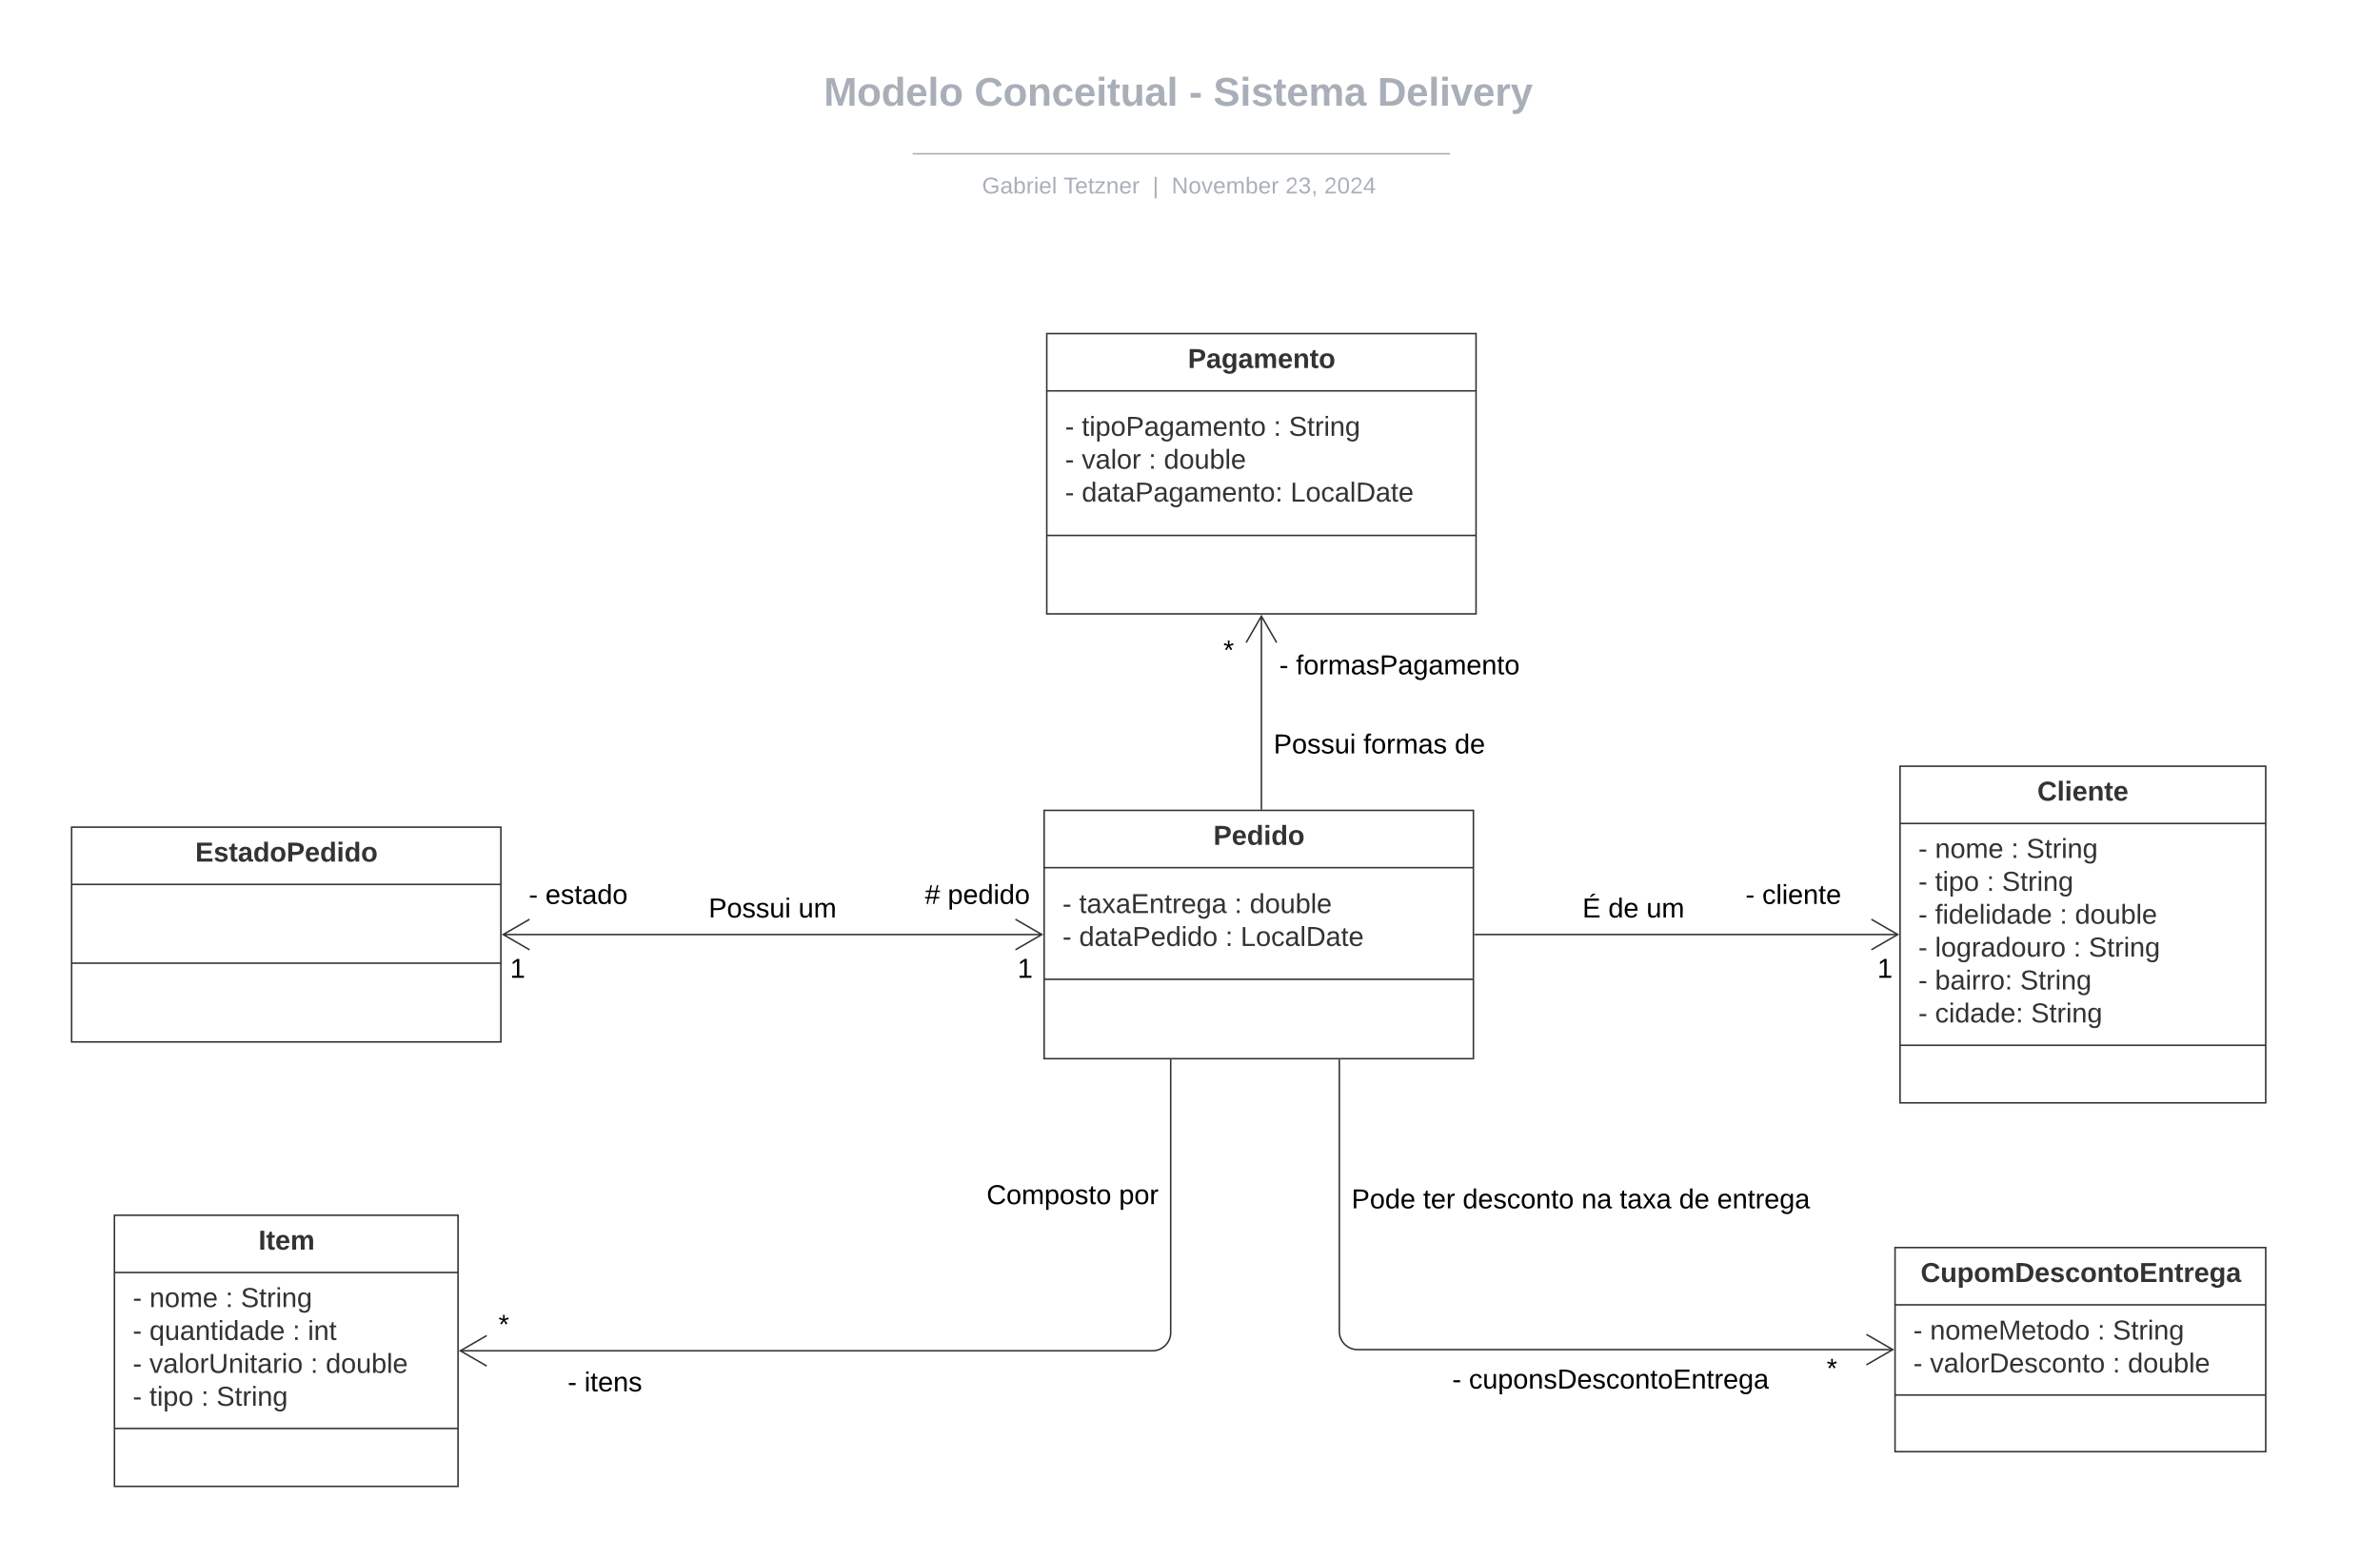<svg xmlns="http://www.w3.org/2000/svg" xmlns:xlink="http://www.w3.org/1999/xlink" xmlns:lucid="lucid" width="1562" height="1023"><g transform="translate(-3013 -141)" lucid:page-tab-id="HWEp-vi-RSFO"><path d="M0 0h4898.98v1763.84H0z" fill="#fff"/><path d="M3698.27 673H3980v163h-281.73z" stroke="#333" fill="#fff"/><path d="M3698.27 710.6H3980m-281.73 73.3H3980" stroke="#333" fill="none"/><use xlink:href="#a" transform="matrix(1,0,0,1,3706.272,681) translate(103.075 14.6)"/><use xlink:href="#b" transform="matrix(1,0,0,1,3710.272,718.6) translate(0 21.8)"/><use xlink:href="#c" transform="matrix(1,0,0,1,3710.272,718.6) translate(10.95 21.8)"/><use xlink:href="#d" transform="matrix(1,0,0,1,3710.272,718.6) translate(112.9 21.8)"/><use xlink:href="#e" transform="matrix(1,0,0,1,3710.272,718.6) translate(122.9 21.8)"/><use xlink:href="#b" transform="matrix(1,0,0,1,3710.272,718.6) translate(0 43.4)"/><use xlink:href="#f" transform="matrix(1,0,0,1,3710.272,718.6) translate(10.95 43.4)"/><use xlink:href="#d" transform="matrix(1,0,0,1,3710.272,718.6) translate(106.9 43.4)"/><use xlink:href="#g" transform="matrix(1,0,0,1,3710.272,718.6) translate(116.9 43.4)"/><path d="M3088.1 938.77h225.52v178h-225.5z" stroke="#333" fill="#fff"/><path d="M3088.1 976.37h225.52m-225.5 102.4h225.5" stroke="#333" fill="none"/><use xlink:href="#h" transform="matrix(1,0,0,1,3096.107,946.766) translate(86.525 14.6)"/><use xlink:href="#b" transform="matrix(1,0,0,1,3100.107,984.366) translate(0 14.7)"/><use xlink:href="#i" transform="matrix(1,0,0,1,3100.107,984.366) translate(10.95 14.7)"/><use xlink:href="#d" transform="matrix(1,0,0,1,3100.107,984.366) translate(60.9 14.7)"/><use xlink:href="#j" transform="matrix(1,0,0,1,3100.107,984.366) translate(70.9 14.7)"/><use xlink:href="#b" transform="matrix(1,0,0,1,3100.107,984.366) translate(0 36.3)"/><use xlink:href="#k" transform="matrix(1,0,0,1,3100.107,984.366) translate(10.95 36.3)"/><use xlink:href="#d" transform="matrix(1,0,0,1,3100.107,984.366) translate(104.9 36.3)"/><use xlink:href="#l" transform="matrix(1,0,0,1,3100.107,984.366) translate(114.9 36.3)"/><use xlink:href="#b" transform="matrix(1,0,0,1,3100.107,984.366) translate(0 57.9)"/><use xlink:href="#m" transform="matrix(1,0,0,1,3100.107,984.366) translate(10.95 57.9)"/><use xlink:href="#d" transform="matrix(1,0,0,1,3100.107,984.366) translate(116.65 57.9)"/><use xlink:href="#e" transform="matrix(1,0,0,1,3100.107,984.366) translate(126.65 57.9)"/><use xlink:href="#b" transform="matrix(1,0,0,1,3100.107,984.366) translate(0 79.5)"/><use xlink:href="#n" transform="matrix(1,0,0,1,3100.107,984.366) translate(10.95 79.5)"/><use xlink:href="#d" transform="matrix(1,0,0,1,3100.107,984.366) translate(44.9 79.5)"/><use xlink:href="#o" transform="matrix(1,0,0,1,3100.107,984.366) translate(54.9 79.5)"/><path d="M3781.33 837v178.77a12 12 0 0 1-12 12h-454.3" stroke="#333" fill="none"/><path d="M3781.8 837h-.94v-.5h.95z" stroke="#333" stroke-width=".05" fill="#333"/><path d="M3332.44 1037.77l-17.32-10 17.32-10" stroke="#333" fill="none"/><use xlink:href="#p" transform="matrix(1,0,0,1,3340.163,1002.166) translate(0 14.4)"/><use xlink:href="#q" transform="matrix(1,0,0,1,3660.483,917.076) translate(0.005 14.4)"/><use xlink:href="#r" transform="matrix(1,0,0,1,3660.483,917.076) translate(86.905 14.4)"/><path d="M3981 754.5h277.6" stroke="#333" fill="none"/><path d="M3981 754.98h-.5V754h.5z" stroke="#333" stroke-width=".05" fill="#333"/><path d="M4241.18 744.5l17.32 10-17.32 10" stroke="#333" fill="none"/><use xlink:href="#s" transform="matrix(1,0,0,1,4245.098,768.5) translate(0 14.4)"/><use xlink:href="#t" transform="matrix(1,0,0,1,4051.525,728.9) translate(0.005 14.4)"/><use xlink:href="#u" transform="matrix(1,0,0,1,4051.525,728.9) translate(17.005 14.4)"/><use xlink:href="#v" transform="matrix(1,0,0,1,4051.525,728.9) translate(42.005 14.4)"/><path d="M4260 644h240v221h-240z" stroke="#333" fill="#fff"/><path d="M4260 681.6h240m-240 145.6h240" stroke="#333" fill="none"/><use xlink:href="#w" transform="matrix(1,0,0,1,4268,652) translate(82.075 14.6)"/><use xlink:href="#b" transform="matrix(1,0,0,1,4272,689.6) translate(0 14.6)"/><use xlink:href="#i" transform="matrix(1,0,0,1,4272,689.6) translate(10.95 14.6)"/><use xlink:href="#d" transform="matrix(1,0,0,1,4272,689.6) translate(60.9 14.6)"/><use xlink:href="#j" transform="matrix(1,0,0,1,4272,689.6) translate(70.9 14.6)"/><use xlink:href="#b" transform="matrix(1,0,0,1,4272,689.6) translate(0 36.2)"/><use xlink:href="#n" transform="matrix(1,0,0,1,4272,689.6) translate(10.95 36.2)"/><use xlink:href="#d" transform="matrix(1,0,0,1,4272,689.6) translate(44.9 36.2)"/><use xlink:href="#j" transform="matrix(1,0,0,1,4272,689.6) translate(54.9 36.2)"/><use xlink:href="#b" transform="matrix(1,0,0,1,4272,689.6) translate(0 57.8)"/><use xlink:href="#x" transform="matrix(1,0,0,1,4272,689.6) translate(10.95 57.8)"/><use xlink:href="#d" transform="matrix(1,0,0,1,4272,689.6) translate(92.8 57.8)"/><use xlink:href="#e" transform="matrix(1,0,0,1,4272,689.6) translate(102.8 57.8)"/><use xlink:href="#b" transform="matrix(1,0,0,1,4272,689.6) translate(0 79.4)"/><use xlink:href="#y" transform="matrix(1,0,0,1,4272,689.6) translate(10.95 79.4)"/><use xlink:href="#d" transform="matrix(1,0,0,1,4272,689.6) translate(101.8 79.4)"/><use xlink:href="#j" transform="matrix(1,0,0,1,4272,689.6) translate(111.8 79.4)"/><use xlink:href="#b" transform="matrix(1,0,0,1,4272,689.6) translate(0 101)"/><use xlink:href="#z" transform="matrix(1,0,0,1,4272,689.6) translate(10.95 101)"/><use xlink:href="#j" transform="matrix(1,0,0,1,4272,689.6) translate(66.8 101)"/><use xlink:href="#b" transform="matrix(1,0,0,1,4272,689.6) translate(0 122.6)"/><use xlink:href="#A" transform="matrix(1,0,0,1,4272,689.6) translate(10.95 122.6)"/><use xlink:href="#o" transform="matrix(1,0,0,1,4272,689.6) translate(73.9 122.6)"/><path d="M4256.72 960H4500v134h-243.28z" stroke="#333" fill="#fff"/><path d="M4256.72 997.6H4500m-243.28 59.2H4500" stroke="#333" fill="none"/><g><use xlink:href="#B" transform="matrix(1,0,0,1,4264.719,968) translate(8.8 14.6)"/></g><g><use xlink:href="#b" transform="matrix(1,0,0,1,4268.719,1005.6) translate(0 14.8)"/><use xlink:href="#C" transform="matrix(1,0,0,1,4268.719,1005.6) translate(10.95 14.8)"/><use xlink:href="#d" transform="matrix(1,0,0,1,4268.719,1005.6) translate(120.85 14.8)"/><use xlink:href="#j" transform="matrix(1,0,0,1,4268.719,1005.6) translate(130.85 14.8)"/><use xlink:href="#b" transform="matrix(1,0,0,1,4268.719,1005.6) translate(0 36.4)"/><use xlink:href="#D" transform="matrix(1,0,0,1,4268.719,1005.6) translate(10.95 36.4)"/><use xlink:href="#d" transform="matrix(1,0,0,1,4268.719,1005.6) translate(130.8 36.4)"/><use xlink:href="#E" transform="matrix(1,0,0,1,4268.719,1005.6) translate(140.8 36.4)"/></g><path d="M3360 1040h100v20h-100z" fill="none"/><g><use xlink:href="#F" transform="matrix(1,0,0,1,3360,1040) translate(25.55 14.4)"/><use xlink:href="#G" transform="matrix(1,0,0,1,3360,1040) translate(36.5 14.4)"/></g><path d="M4140 720h100v20h-100z" fill="none"/><g><use xlink:href="#F" transform="matrix(1,0,0,1,4140,720) translate(18.575 14.4)"/><use xlink:href="#H" transform="matrix(1,0,0,1,4140,720) translate(29.525 14.4)"/></g><path d="M3892 837v178a12 12 0 0 0 12 12h351.3" stroke="#333" fill="none"/><path d="M3892.47 837h-.94v-.5h.94z" stroke="#333" stroke-width=".05" fill="#333"/><path d="M4237.9 1017l17.32 10-17.32 10" stroke="#333" fill="none"/><g><use xlink:href="#p" transform="matrix(1,0,0,1,4211.823,1031) translate(0 14.4)"/></g><g><use xlink:href="#I" transform="matrix(1,0,0,1,3900,919.867) translate(0.005 14.4)"/><use xlink:href="#J" transform="matrix(1,0,0,1,3900,919.867) translate(47.005 14.4)"/><use xlink:href="#K" transform="matrix(1,0,0,1,3900,919.867) translate(72.955 14.4)"/><use xlink:href="#L" transform="matrix(1,0,0,1,3900,919.867) translate(150.955 14.4)"/><use xlink:href="#M" transform="matrix(1,0,0,1,3900,919.867) translate(175.955 14.4)"/><use xlink:href="#u" transform="matrix(1,0,0,1,3900,919.867) translate(214.955 14.4)"/><use xlink:href="#N" transform="matrix(1,0,0,1,3900,919.867) translate(239.955 14.4)"/></g><path d="M3940 1037.46h260V1060h-260z" fill="none"/><g><use xlink:href="#F" transform="matrix(1,0,0,1,3940,1037.463) translate(26.075 15.1)"/><use xlink:href="#O" transform="matrix(1,0,0,1,3940,1037.463) translate(37.025 15.1)"/></g><path d="M3300 170.3a8 8 0 0 1 8-8h949.77a8 8 0 0 1 8 8v66.32a8 8 0 0 1-8 8H3308a8 8 0 0 1-8-8z" stroke="#000" stroke-opacity="0" fill="#fff" fill-opacity="0"/><g><use xlink:href="#P" transform="matrix(1,0,0,1,3304,166.31) translate(249.661 44.084)"/><use xlink:href="#Q" transform="matrix(1,0,0,1,3304,166.31) translate(348.431 44.084)"/><use xlink:href="#R" transform="matrix(1,0,0,1,3304,166.31) translate(489.375 44.084)"/><use xlink:href="#S" transform="matrix(1,0,0,1,3304,166.31) translate(505.327 44.084)"/><use xlink:href="#T" transform="matrix(1,0,0,1,3304,166.31) translate(613.057 44.084)"/></g><path d="M3612.5 241.94h351.62M3612.5 241.94h-.5M3964.1 241.94h.52" stroke="#a9afb8" fill="none"/><path d="M3300 252.62a8 8 0 0 1 8-8h950.85a8 8 0 0 1 8 8v21.7a8 8 0 0 1-8 8H3308a8 8 0 0 1-8-8z" stroke="#000" stroke-opacity="0" fill="#fff" fill-opacity="0"/><g><use xlink:href="#U" transform="matrix(1,0,0,1,3304,248.621) translate(353.535 19.399)"/><use xlink:href="#V" transform="matrix(1,0,0,1,3304,248.621) translate(406.945 19.399)"/><use xlink:href="#W" transform="matrix(1,0,0,1,3304,248.621) translate(465.495 19.399)"/><use xlink:href="#X" transform="matrix(1,0,0,1,3304,248.621) translate(477.945 19.399)"/><use xlink:href="#Y" transform="matrix(1,0,0,1,3304,248.621) translate(552.599 19.399)"/><use xlink:href="#Z" transform="matrix(1,0,0,1,3304,248.621) translate(578.093 19.399)"/></g><path d="M3060 684h281.73v141H3060z" stroke="#333" fill="#fff"/><path d="M3060 721.6h281.73M3060 773.3h281.73" stroke="#333" fill="none"/><g><use xlink:href="#aa" transform="matrix(1,0,0,1,3068,692) translate(73.15 14.6)"/></g><path d="M3700 360h281.73v184H3700z" stroke="#333" fill="#fff"/><path d="M3700 397.6h281.73M3700 492.5h281.73" stroke="#333" fill="none"/><g><use xlink:href="#ab" transform="matrix(1,0,0,1,3708,368) translate(84.6 14.6)"/></g><g><use xlink:href="#b" transform="matrix(1,0,0,1,3712,405.6) translate(0 21.5)"/><use xlink:href="#ac" transform="matrix(1,0,0,1,3712,405.6) translate(10.95 21.5)"/><use xlink:href="#d" transform="matrix(1,0,0,1,3712,405.6) translate(136.85 21.5)"/><use xlink:href="#j" transform="matrix(1,0,0,1,3712,405.6) translate(146.85 21.5)"/><use xlink:href="#b" transform="matrix(1,0,0,1,3712,405.6) translate(0 43.1)"/><use xlink:href="#ad" transform="matrix(1,0,0,1,3712,405.6) translate(10.95 43.1)"/><use xlink:href="#d" transform="matrix(1,0,0,1,3712,405.6) translate(54.85 43.1)"/><use xlink:href="#e" transform="matrix(1,0,0,1,3712,405.6) translate(64.85 43.1)"/><use xlink:href="#b" transform="matrix(1,0,0,1,3712,405.6) translate(0 64.7)"/><use xlink:href="#ae" transform="matrix(1,0,0,1,3712,405.6) translate(10.95 64.7)"/><use xlink:href="#g" transform="matrix(1,0,0,1,3712,405.6) translate(147.9 64.7)"/></g><path d="M3343.14 754.5h353.72M3360.55 764.5l-17.32-10 17.32-10M3679.45 744.5l17.32 10-17.32 10" stroke="#333" fill="none"/><g><use xlink:href="#s" transform="matrix(1,0,0,1,3680.791,768.5) translate(0 14.4)"/></g><g><use xlink:href="#af" transform="matrix(1,0,0,1,3342.728,768.5) translate(0 14.4)"/><use xlink:href="#ag" transform="matrix(1,0,0,1,3342.728,768.5) translate(5 14.4)"/></g><g><use xlink:href="#ah" transform="matrix(1,0,0,1,3478.05,728.9) translate(0.005 14.4)"/><use xlink:href="#ai" transform="matrix(1,0,0,1,3478.05,728.9) translate(58.955 14.4)"/></g><path d="M3360 720h100v20h-100z" fill="none"/><g><use xlink:href="#F" transform="matrix(1,0,0,1,3360,720) translate(0 14.4)"/><use xlink:href="#aj" transform="matrix(1,0,0,1,3360,720) translate(10.95 14.4)"/></g><path d="M3620 720h100v20h-100z" fill="none"/><g><use xlink:href="#ak" transform="matrix(1,0,0,1,3620,720) translate(0 14.4)"/><use xlink:href="#al" transform="matrix(1,0,0,1,3620,720) translate(15 14.4)"/></g><path d="M3840.86 545.4V672M3830.86 562.82l10-17.32 10 17.32" stroke="#333" fill="none"/><path d="M3841.34 672.5h-.95v-.5h.94z" stroke="#333" stroke-width=".05" fill="#333"/><g><use xlink:href="#p" transform="matrix(1,0,0,1,3815.864,559.497) translate(0 14.4)"/></g><g><use xlink:href="#ah" transform="matrix(1,0,0,1,3848.864,621.2) translate(0.005 14.4)"/><use xlink:href="#am" transform="matrix(1,0,0,1,3848.864,621.2) translate(58.955 14.4)"/><use xlink:href="#an" transform="matrix(1,0,0,1,3848.864,621.2) translate(118.855 14.4)"/></g><path d="M3840 569.3h182.76V589H3840z" fill="none"/><g><use xlink:href="#F" transform="matrix(1,0,0,1,3840,569.303) translate(12.6 14.4)"/><use xlink:href="#ao" transform="matrix(1,0,0,1,3840,569.303) translate(23.55 14.4)"/></g><defs><path fill="#333" d="M24-248c93 1 206-16 204 79-1 75-69 88-152 82V0H24v-248zm52 121c47 0 100 7 100-41 0-47-54-39-100-39v80" id="ap"/><path fill="#333" d="M185-48c-13 30-37 53-82 52C43 2 14-33 14-96s30-98 90-98c62 0 83 45 84 108H66c0 31 8 55 39 56 18 0 30-7 34-22zm-45-69c5-46-57-63-70-21-2 6-4 13-4 21h74" id="aq"/><path fill="#333" d="M88-194c31-1 46 15 58 34l-1-101h50l1 261h-48c-2-10 0-23-3-31C134-8 116 4 84 4 32 4 16-41 15-95c0-56 19-97 73-99zm17 164c33 0 40-30 41-66 1-37-9-64-41-64s-38 30-39 65c0 43 13 65 39 65" id="ar"/><path fill="#333" d="M25-224v-37h50v37H25zM25 0v-190h50V0H25" id="as"/><path fill="#333" d="M110-194c64 0 96 36 96 99 0 64-35 99-97 99-61 0-95-36-95-99 0-62 34-99 96-99zm-1 164c35 0 45-28 45-65 0-40-10-65-43-65-34 0-45 26-45 65 0 36 10 65 43 65" id="at"/><g id="a"><use transform="matrix(0.05,0,0,0.05,0,0)" xlink:href="#ap"/><use transform="matrix(0.05,0,0,0.05,12,0)" xlink:href="#aq"/><use transform="matrix(0.05,0,0,0.05,22,0)" xlink:href="#ar"/><use transform="matrix(0.05,0,0,0.05,32.95,0)" xlink:href="#as"/><use transform="matrix(0.05,0,0,0.05,37.95,0)" xlink:href="#ar"/><use transform="matrix(0.05,0,0,0.05,48.9,0)" xlink:href="#at"/></g><path fill="#333" d="M16-82v-28h88v28H16" id="au"/><use transform="matrix(0.05,0,0,0.05,0,0)" xlink:href="#au" id="b"/><path fill="#333" d="M59-47c-2 24 18 29 38 22v24C64 9 27 4 27-40v-127H5v-23h24l9-43h21v43h35v23H59v120" id="av"/><path fill="#333" d="M141-36C126-15 110 5 73 4 37 3 15-17 15-53c-1-64 63-63 125-63 3-35-9-54-41-54-24 1-41 7-42 31l-33-3c5-37 33-52 76-52 45 0 72 20 72 64v82c-1 20 7 32 28 27v20c-31 9-61-2-59-35zM48-53c0 20 12 33 32 33 41-3 63-29 60-74-43 2-92-5-92 41" id="aw"/><path fill="#333" d="M141 0L90-78 38 0H4l68-98-65-92h35l48 74 47-74h35l-64 92 68 98h-35" id="ax"/><path fill="#333" d="M30 0v-248h187v28H63v79h144v27H63v87h162V0H30" id="ay"/><path fill="#333" d="M117-194c89-4 53 116 60 194h-32v-121c0-31-8-49-39-48C34-167 62-67 57 0H25l-1-190h30c1 10-1 24 2 32 11-22 29-35 61-36" id="az"/><path fill="#333" d="M114-163C36-179 61-72 57 0H25l-1-190h30c1 12-1 29 2 39 6-27 23-49 58-41v29" id="aA"/><path fill="#333" d="M100-194c63 0 86 42 84 106H49c0 40 14 67 53 68 26 1 43-12 49-29l28 8c-11 28-37 45-77 45C44 4 14-33 15-96c1-61 26-98 85-98zm52 81c6-60-76-77-97-28-3 7-6 17-6 28h103" id="aB"/><path fill="#333" d="M177-190C167-65 218 103 67 71c-23-6-38-20-44-43l32-5c15 47 100 32 89-28v-30C133-14 115 1 83 1 29 1 15-40 15-95c0-56 16-97 71-98 29-1 48 16 59 35 1-10 0-23 2-32h30zM94-22c36 0 50-32 50-73 0-42-14-75-50-75-39 0-46 34-46 75s6 73 46 73" id="aC"/><g id="c"><use transform="matrix(0.05,0,0,0.05,0,0)" xlink:href="#av"/><use transform="matrix(0.05,0,0,0.05,5,0)" xlink:href="#aw"/><use transform="matrix(0.05,0,0,0.05,15,0)" xlink:href="#ax"/><use transform="matrix(0.05,0,0,0.05,24,0)" xlink:href="#aw"/><use transform="matrix(0.05,0,0,0.05,34,0)" xlink:href="#ay"/><use transform="matrix(0.05,0,0,0.05,46,0)" xlink:href="#az"/><use transform="matrix(0.05,0,0,0.05,56,0)" xlink:href="#av"/><use transform="matrix(0.05,0,0,0.05,61,0)" xlink:href="#aA"/><use transform="matrix(0.05,0,0,0.05,66.95,0)" xlink:href="#aB"/><use transform="matrix(0.05,0,0,0.05,76.95,0)" xlink:href="#aC"/><use transform="matrix(0.05,0,0,0.05,86.95,0)" xlink:href="#aw"/></g><path fill="#333" d="M33-154v-36h34v36H33zM33 0v-36h34V0H33" id="aD"/><use transform="matrix(0.05,0,0,0.05,0,0)" xlink:href="#aD" id="d"/><path fill="#333" d="M85-194c31 0 48 13 60 33l-1-100h32l1 261h-30c-2-10 0-23-3-31C134-8 116 4 85 4 32 4 16-35 15-94c0-66 23-100 70-100zm9 24c-40 0-46 34-46 75 0 40 6 74 45 74 42 0 51-32 51-76 0-42-9-74-50-73" id="aE"/><path fill="#333" d="M100-194c62-1 85 37 85 99 1 63-27 99-86 99S16-35 15-95c0-66 28-99 85-99zM99-20c44 1 53-31 53-75 0-43-8-75-51-75s-53 32-53 75 10 74 51 75" id="aF"/><path fill="#333" d="M84 4C-5 8 30-112 23-190h32v120c0 31 7 50 39 49 72-2 45-101 50-169h31l1 190h-30c-1-10 1-25-2-33-11 22-28 36-60 37" id="aG"/><path fill="#333" d="M115-194c53 0 69 39 70 98 0 66-23 100-70 100C84 3 66-7 56-30L54 0H23l1-261h32v101c10-23 28-34 59-34zm-8 174c40 0 45-34 45-75 0-40-5-75-45-74-42 0-51 32-51 76 0 43 10 73 51 73" id="aH"/><path fill="#333" d="M24 0v-261h32V0H24" id="aI"/><g id="e"><use transform="matrix(0.05,0,0,0.05,0,0)" xlink:href="#aE"/><use transform="matrix(0.05,0,0,0.05,10,0)" xlink:href="#aF"/><use transform="matrix(0.05,0,0,0.05,20,0)" xlink:href="#aG"/><use transform="matrix(0.05,0,0,0.05,30,0)" xlink:href="#aH"/><use transform="matrix(0.05,0,0,0.05,40,0)" xlink:href="#aI"/><use transform="matrix(0.05,0,0,0.05,43.95,0)" xlink:href="#aB"/></g><path fill="#333" d="M30-248c87 1 191-15 191 75 0 78-77 80-158 76V0H30v-248zm33 125c57 0 124 11 124-50 0-59-68-47-124-48v98" id="aJ"/><path fill="#333" d="M24-231v-30h32v30H24zM24 0v-190h32V0H24" id="aK"/><g id="f"><use transform="matrix(0.05,0,0,0.05,0,0)" xlink:href="#aE"/><use transform="matrix(0.05,0,0,0.05,10,0)" xlink:href="#aw"/><use transform="matrix(0.05,0,0,0.05,20,0)" xlink:href="#av"/><use transform="matrix(0.05,0,0,0.05,25,0)" xlink:href="#aw"/><use transform="matrix(0.05,0,0,0.05,35,0)" xlink:href="#aJ"/><use transform="matrix(0.05,0,0,0.05,47,0)" xlink:href="#aB"/><use transform="matrix(0.05,0,0,0.05,57,0)" xlink:href="#aE"/><use transform="matrix(0.05,0,0,0.05,67,0)" xlink:href="#aK"/><use transform="matrix(0.05,0,0,0.05,70.95,0)" xlink:href="#aE"/><use transform="matrix(0.05,0,0,0.05,80.95,0)" xlink:href="#aF"/></g><path fill="#333" d="M30 0v-248h33v221h125V0H30" id="aL"/><path fill="#333" d="M96-169c-40 0-48 33-48 73s9 75 48 75c24 0 41-14 43-38l32 2c-6 37-31 61-74 61-59 0-76-41-82-99-10-93 101-131 147-64 4 7 5 14 7 22l-32 3c-4-21-16-35-41-35" id="aM"/><path fill="#333" d="M30-248c118-7 216 8 213 122C240-48 200 0 122 0H30v-248zM63-27c89 8 146-16 146-99s-60-101-146-95v194" id="aN"/><g id="g"><use transform="matrix(0.05,0,0,0.05,0,0)" xlink:href="#aL"/><use transform="matrix(0.05,0,0,0.05,10,0)" xlink:href="#aF"/><use transform="matrix(0.05,0,0,0.05,20,0)" xlink:href="#aM"/><use transform="matrix(0.05,0,0,0.05,29,0)" xlink:href="#aw"/><use transform="matrix(0.05,0,0,0.05,39,0)" xlink:href="#aI"/><use transform="matrix(0.05,0,0,0.05,42.95,0)" xlink:href="#aN"/><use transform="matrix(0.05,0,0,0.05,55.9,0)" xlink:href="#aw"/><use transform="matrix(0.05,0,0,0.05,65.9,0)" xlink:href="#av"/><use transform="matrix(0.05,0,0,0.05,70.9,0)" xlink:href="#aB"/></g><path fill="#333" d="M24 0v-248h52V0H24" id="aO"/><path fill="#333" d="M115-3C79 11 28 4 28-45v-112H4v-33h27l15-45h31v45h36v33H77v99c-1 23 16 31 38 25v30" id="aP"/><path fill="#333" d="M220-157c-53 9-28 100-34 157h-49v-107c1-27-5-49-29-50C55-147 81-57 75 0H25l-1-190h47c2 12-1 28 3 38 10-53 101-56 108 0 13-22 24-43 59-42 82 1 51 116 57 194h-49v-107c-1-25-5-48-29-50" id="aQ"/><g id="h"><use transform="matrix(0.05,0,0,0.05,0,0)" xlink:href="#aO"/><use transform="matrix(0.05,0,0,0.05,5,0)" xlink:href="#aP"/><use transform="matrix(0.05,0,0,0.05,10.95,0)" xlink:href="#aq"/><use transform="matrix(0.05,0,0,0.05,20.95,0)" xlink:href="#aQ"/></g><path fill="#333" d="M210-169c-67 3-38 105-44 169h-31v-121c0-29-5-50-35-48C34-165 62-65 56 0H25l-1-190h30c1 10-1 24 2 32 10-44 99-50 107 0 11-21 27-35 58-36 85-2 47 119 55 194h-31v-121c0-29-5-49-35-48" id="aR"/><g id="i"><use transform="matrix(0.05,0,0,0.05,0,0)" xlink:href="#az"/><use transform="matrix(0.05,0,0,0.05,10,0)" xlink:href="#aF"/><use transform="matrix(0.05,0,0,0.05,20,0)" xlink:href="#aR"/><use transform="matrix(0.05,0,0,0.05,34.95,0)" xlink:href="#aB"/></g><path fill="#333" d="M185-189c-5-48-123-54-124 2 14 75 158 14 163 119 3 78-121 87-175 55-17-10-28-26-33-46l33-7c5 56 141 63 141-1 0-78-155-14-162-118-5-82 145-84 179-34 5 7 8 16 11 25" id="aS"/><g id="j"><use transform="matrix(0.05,0,0,0.05,0,0)" xlink:href="#aS"/><use transform="matrix(0.05,0,0,0.05,12,0)" xlink:href="#av"/><use transform="matrix(0.05,0,0,0.05,17,0)" xlink:href="#aA"/><use transform="matrix(0.05,0,0,0.05,22.95,0)" xlink:href="#aK"/><use transform="matrix(0.05,0,0,0.05,26.9,0)" xlink:href="#az"/><use transform="matrix(0.05,0,0,0.05,36.9,0)" xlink:href="#aC"/></g><path fill="#333" d="M145-31C134-9 116 4 85 4 32 4 16-35 15-94c0-59 17-99 70-100 32-1 48 14 60 33 0-11-1-24 2-32h30l-1 268h-32zM93-21c41 0 51-33 51-76s-8-73-50-73c-40 0-46 35-46 75s5 74 45 74" id="aT"/><g id="k"><use transform="matrix(0.05,0,0,0.05,0,0)" xlink:href="#aT"/><use transform="matrix(0.05,0,0,0.05,10,0)" xlink:href="#aG"/><use transform="matrix(0.05,0,0,0.05,20,0)" xlink:href="#aw"/><use transform="matrix(0.05,0,0,0.05,30,0)" xlink:href="#az"/><use transform="matrix(0.05,0,0,0.05,40,0)" xlink:href="#av"/><use transform="matrix(0.05,0,0,0.05,45,0)" xlink:href="#aK"/><use transform="matrix(0.05,0,0,0.05,48.95,0)" xlink:href="#aE"/><use transform="matrix(0.05,0,0,0.05,58.95,0)" xlink:href="#aw"/><use transform="matrix(0.05,0,0,0.05,68.95,0)" xlink:href="#aE"/><use transform="matrix(0.05,0,0,0.05,78.95,0)" xlink:href="#aB"/></g><g id="l"><use transform="matrix(0.05,0,0,0.05,0,0)" xlink:href="#aK"/><use transform="matrix(0.05,0,0,0.05,3.95,0)" xlink:href="#az"/><use transform="matrix(0.05,0,0,0.05,13.95,0)" xlink:href="#av"/></g><path fill="#333" d="M108 0H70L1-190h34L89-25l56-165h34" id="aU"/><path fill="#333" d="M232-93c-1 65-40 97-104 97C67 4 28-28 28-90v-158h33c8 89-33 224 67 224 102 0 64-133 71-224h33v155" id="aV"/><g id="m"><use transform="matrix(0.05,0,0,0.05,0,0)" xlink:href="#aU"/><use transform="matrix(0.05,0,0,0.05,9,0)" xlink:href="#aw"/><use transform="matrix(0.05,0,0,0.05,19,0)" xlink:href="#aI"/><use transform="matrix(0.05,0,0,0.05,22.95,0)" xlink:href="#aF"/><use transform="matrix(0.05,0,0,0.05,32.95,0)" xlink:href="#aA"/><use transform="matrix(0.05,0,0,0.05,38.9,0)" xlink:href="#aV"/><use transform="matrix(0.05,0,0,0.05,51.85,0)" xlink:href="#az"/><use transform="matrix(0.05,0,0,0.05,61.85,0)" xlink:href="#aK"/><use transform="matrix(0.05,0,0,0.05,65.8,0)" xlink:href="#av"/><use transform="matrix(0.05,0,0,0.05,70.8,0)" xlink:href="#aw"/><use transform="matrix(0.05,0,0,0.05,80.8,0)" xlink:href="#aA"/><use transform="matrix(0.05,0,0,0.05,86.75,0)" xlink:href="#aK"/><use transform="matrix(0.05,0,0,0.05,90.7,0)" xlink:href="#aF"/></g><path fill="#333" d="M115-194c55 1 70 41 70 98S169 2 115 4C84 4 66-9 55-30l1 105H24l-1-265h31l2 30c10-21 28-34 59-34zm-8 174c40 0 45-34 45-75s-6-73-45-74c-42 0-51 32-51 76 0 43 10 73 51 73" id="aW"/><g id="n"><use transform="matrix(0.05,0,0,0.05,0,0)" xlink:href="#av"/><use transform="matrix(0.05,0,0,0.05,5,0)" xlink:href="#aK"/><use transform="matrix(0.05,0,0,0.05,8.95,0)" xlink:href="#aW"/><use transform="matrix(0.05,0,0,0.05,18.95,0)" xlink:href="#aF"/></g><g id="o"><use transform="matrix(0.05,0,0,0.05,0,0)" xlink:href="#aS"/><use transform="matrix(0.05,0,0,0.05,12,0)" xlink:href="#av"/><use transform="matrix(0.05,0,0,0.05,17,0)" xlink:href="#aA"/><use transform="matrix(0.05,0,0,0.05,22.95,0)" xlink:href="#aK"/><use transform="matrix(0.05,0,0,0.05,26.9,0)" xlink:href="#az"/><use transform="matrix(0.05,0,0,0.05,36.9,0)" xlink:href="#aC"/></g><path d="M80-196l47-18 7 23-49 13 32 44-20 13-27-46-27 45-21-12 33-44-49-13 8-23 47 19-2-53h23" id="aX"/><use transform="matrix(0.05,0,0,0.05,0,0)" xlink:href="#aX" id="p"/><path d="M212-179c-10-28-35-45-73-45-59 0-87 40-87 99 0 60 29 101 89 101 43 0 62-24 78-52l27 14C228-24 195 4 139 4 59 4 22-46 18-125c-6-104 99-153 187-111 19 9 31 26 39 46" id="aY"/><path d="M100-194c62-1 85 37 85 99 1 63-27 99-86 99S16-35 15-95c0-66 28-99 85-99zM99-20c44 1 53-31 53-75 0-43-8-75-51-75s-53 32-53 75 10 74 51 75" id="aZ"/><path d="M210-169c-67 3-38 105-44 169h-31v-121c0-29-5-50-35-48C34-165 62-65 56 0H25l-1-190h30c1 10-1 24 2 32 10-44 99-50 107 0 11-21 27-35 58-36 85-2 47 119 55 194h-31v-121c0-29-5-49-35-48" id="ba"/><path d="M115-194c55 1 70 41 70 98S169 2 115 4C84 4 66-9 55-30l1 105H24l-1-265h31l2 30c10-21 28-34 59-34zm-8 174c40 0 45-34 45-75s-6-73-45-74c-42 0-51 32-51 76 0 43 10 73 51 73" id="bb"/><path d="M135-143c-3-34-86-38-87 0 15 53 115 12 119 90S17 21 10-45l28-5c4 36 97 45 98 0-10-56-113-15-118-90-4-57 82-63 122-42 12 7 21 19 24 35" id="bc"/><path d="M59-47c-2 24 18 29 38 22v24C64 9 27 4 27-40v-127H5v-23h24l9-43h21v43h35v23H59v120" id="bd"/><g id="q"><use transform="matrix(0.05,0,0,0.05,0,0)" xlink:href="#aY"/><use transform="matrix(0.05,0,0,0.05,12.95,0)" xlink:href="#aZ"/><use transform="matrix(0.05,0,0,0.05,22.95,0)" xlink:href="#ba"/><use transform="matrix(0.05,0,0,0.05,37.9,0)" xlink:href="#bb"/><use transform="matrix(0.05,0,0,0.05,47.9,0)" xlink:href="#aZ"/><use transform="matrix(0.05,0,0,0.05,57.9,0)" xlink:href="#bc"/><use transform="matrix(0.05,0,0,0.05,66.9,0)" xlink:href="#bd"/><use transform="matrix(0.05,0,0,0.05,71.9,0)" xlink:href="#aZ"/></g><path d="M114-163C36-179 61-72 57 0H25l-1-190h30c1 12-1 29 2 39 6-27 23-49 58-41v29" id="be"/><g id="r"><use transform="matrix(0.05,0,0,0.05,0,0)" xlink:href="#bb"/><use transform="matrix(0.05,0,0,0.05,10,0)" xlink:href="#aZ"/><use transform="matrix(0.05,0,0,0.05,20,0)" xlink:href="#be"/></g><path d="M27 0v-27h64v-190l-56 39v-29l58-41h29v221h61V0H27" id="bf"/><use transform="matrix(0.05,0,0,0.05,0,0)" xlink:href="#bf" id="s"/><path d="M97-269c9-18 26-28 38-43h36v5l-54 38H97zM30 0v-248h187v28H63v79h144v27H63v87h162V0H30" id="bg"/><use transform="matrix(0.05,0,0,0.05,0,0)" xlink:href="#bg" id="t"/><path d="M85-194c31 0 48 13 60 33l-1-100h32l1 261h-30c-2-10 0-23-3-31C134-8 116 4 85 4 32 4 16-35 15-94c0-66 23-100 70-100zm9 24c-40 0-46 34-46 75 0 40 6 74 45 74 42 0 51-32 51-76 0-42-9-74-50-73" id="bh"/><path d="M100-194c63 0 86 42 84 106H49c0 40 14 67 53 68 26 1 43-12 49-29l28 8c-11 28-37 45-77 45C44 4 14-33 15-96c1-61 26-98 85-98zm52 81c6-60-76-77-97-28-3 7-6 17-6 28h103" id="bi"/><g id="u"><use transform="matrix(0.05,0,0,0.05,0,0)" xlink:href="#bh"/><use transform="matrix(0.05,0,0,0.05,10,0)" xlink:href="#bi"/></g><path d="M84 4C-5 8 30-112 23-190h32v120c0 31 7 50 39 49 72-2 45-101 50-169h31l1 190h-30c-1-10 1-25-2-33-11 22-28 36-60 37" id="bj"/><g id="v"><use transform="matrix(0.05,0,0,0.05,0,0)" xlink:href="#bj"/><use transform="matrix(0.05,0,0,0.05,10,0)" xlink:href="#ba"/></g><path fill="#333" d="M67-125c0 53 21 87 73 88 37 1 54-22 65-47l45 17C233-25 199 4 140 4 58 4 20-42 15-125 8-235 124-281 211-232c18 10 29 29 36 50l-46 12c-8-25-30-41-62-41-52 0-71 34-72 86" id="bk"/><path fill="#333" d="M25 0v-261h50V0H25" id="bl"/><path fill="#333" d="M135-194c87-1 58 113 63 194h-50c-7-57 23-157-34-157-59 0-34 97-39 157H25l-1-190h47c2 12-1 28 3 38 12-26 28-41 61-42" id="bm"/><g id="w"><use transform="matrix(0.05,0,0,0.05,0,0)" xlink:href="#bk"/><use transform="matrix(0.05,0,0,0.05,12.95,0)" xlink:href="#bl"/><use transform="matrix(0.05,0,0,0.05,17.95,0)" xlink:href="#as"/><use transform="matrix(0.05,0,0,0.05,22.95,0)" xlink:href="#aq"/><use transform="matrix(0.05,0,0,0.05,32.95,0)" xlink:href="#bm"/><use transform="matrix(0.05,0,0,0.05,43.9,0)" xlink:href="#aP"/><use transform="matrix(0.05,0,0,0.05,49.85,0)" xlink:href="#aq"/></g><path fill="#333" d="M101-234c-31-9-42 10-38 44h38v23H63V0H32v-167H5v-23h27c-7-52 17-82 69-68v24" id="bn"/><g id="x"><use transform="matrix(0.05,0,0,0.05,0,0)" xlink:href="#bn"/><use transform="matrix(0.05,0,0,0.05,5,0)" xlink:href="#aK"/><use transform="matrix(0.05,0,0,0.05,8.95,0)" xlink:href="#aE"/><use transform="matrix(0.05,0,0,0.05,18.95,0)" xlink:href="#aB"/><use transform="matrix(0.05,0,0,0.05,28.95,0)" xlink:href="#aI"/><use transform="matrix(0.05,0,0,0.05,32.9,0)" xlink:href="#aK"/><use transform="matrix(0.05,0,0,0.05,36.85,0)" xlink:href="#aE"/><use transform="matrix(0.05,0,0,0.05,46.85,0)" xlink:href="#aw"/><use transform="matrix(0.05,0,0,0.05,56.85,0)" xlink:href="#aE"/><use transform="matrix(0.05,0,0,0.05,66.85,0)" xlink:href="#aB"/></g><g id="y"><use transform="matrix(0.05,0,0,0.05,0,0)" xlink:href="#aI"/><use transform="matrix(0.05,0,0,0.05,3.95,0)" xlink:href="#aF"/><use transform="matrix(0.05,0,0,0.05,13.95,0)" xlink:href="#aC"/><use transform="matrix(0.05,0,0,0.05,23.95,0)" xlink:href="#aA"/><use transform="matrix(0.05,0,0,0.05,29.9,0)" xlink:href="#aw"/><use transform="matrix(0.05,0,0,0.05,39.9,0)" xlink:href="#aE"/><use transform="matrix(0.05,0,0,0.05,49.9,0)" xlink:href="#aF"/><use transform="matrix(0.05,0,0,0.05,59.9,0)" xlink:href="#aG"/><use transform="matrix(0.05,0,0,0.05,69.9,0)" xlink:href="#aA"/><use transform="matrix(0.05,0,0,0.05,75.85,0)" xlink:href="#aF"/></g><g id="z"><use transform="matrix(0.05,0,0,0.05,0,0)" xlink:href="#aH"/><use transform="matrix(0.05,0,0,0.05,10,0)" xlink:href="#aw"/><use transform="matrix(0.05,0,0,0.05,20,0)" xlink:href="#aK"/><use transform="matrix(0.05,0,0,0.05,23.95,0)" xlink:href="#aA"/><use transform="matrix(0.05,0,0,0.05,29.9,0)" xlink:href="#aA"/><use transform="matrix(0.05,0,0,0.05,35.85,0)" xlink:href="#aF"/><use transform="matrix(0.05,0,0,0.05,45.85,0)" xlink:href="#aD"/></g><g id="A"><use transform="matrix(0.05,0,0,0.05,0,0)" xlink:href="#aM"/><use transform="matrix(0.05,0,0,0.05,9,0)" xlink:href="#aK"/><use transform="matrix(0.05,0,0,0.05,12.95,0)" xlink:href="#aE"/><use transform="matrix(0.05,0,0,0.05,22.95,0)" xlink:href="#aw"/><use transform="matrix(0.05,0,0,0.05,32.95,0)" xlink:href="#aE"/><use transform="matrix(0.05,0,0,0.05,42.95,0)" xlink:href="#aB"/><use transform="matrix(0.05,0,0,0.05,52.95,0)" xlink:href="#aD"/></g><path fill="#333" d="M85 4C-2 5 27-109 22-190h50c7 57-23 150 33 157 60-5 35-97 40-157h50l1 190h-47c-2-12 1-28-3-38-12 25-28 42-61 42" id="bo"/><path fill="#333" d="M135-194c53 0 70 44 70 98 0 56-19 98-73 100-31 1-45-17-59-34 3 33 2 69 2 105H25l-1-265h48c2 10 0 23 3 31 11-24 29-35 60-35zM114-30c33 0 39-31 40-66 0-38-9-64-40-64-56 0-55 130 0 130" id="bp"/><path fill="#333" d="M24-248c120-7 223 5 221 122C244-46 201 0 124 0H24v-248zM76-40c74 7 117-18 117-86 0-67-45-88-117-82v168" id="bq"/><path fill="#333" d="M137-138c1-29-70-34-71-4 15 46 118 7 119 86 1 83-164 76-172 9l43-7c4 19 20 25 44 25 33 8 57-30 24-41C81-84 22-81 20-136c-2-80 154-74 161-7" id="br"/><path fill="#333" d="M190-63c-7 42-38 67-86 67-59 0-84-38-90-98-12-110 154-137 174-36l-49 2c-2-19-15-32-35-32-30 0-35 28-38 64-6 74 65 87 74 30" id="bs"/><path fill="#333" d="M24 0v-248h195v40H76v63h132v40H76v65h150V0H24" id="bt"/><path fill="#333" d="M135-150c-39-12-60 13-60 57V0H25l-1-190h47c2 13-1 29 3 40 6-28 27-53 61-41v41" id="bu"/><path fill="#333" d="M195-6C206 82 75 100 31 46c-4-6-6-13-8-21l49-6c3 16 16 24 34 25 40 0 42-37 40-79-11 22-30 35-61 35-53 0-70-43-70-97 0-56 18-96 73-97 30 0 46 14 59 34l2-30h47zm-90-29c32 0 41-27 41-63 0-35-9-62-40-62-32 0-39 29-40 63 0 36 9 62 39 62" id="bv"/><path fill="#333" d="M133-34C117-15 103 5 69 4 32 3 11-16 11-54c-1-60 55-63 116-61 1-26-3-47-28-47-18 1-26 9-28 27l-52-2c7-38 36-58 82-57s74 22 75 68l1 82c-1 14 12 18 25 15v27c-30 8-71 5-69-32zm-48 3c29 0 43-24 42-57-32 0-66-3-65 30 0 17 8 27 23 27" id="bw"/><g id="B"><use transform="matrix(0.05,0,0,0.05,0,0)" xlink:href="#bk"/><use transform="matrix(0.05,0,0,0.05,12.95,0)" xlink:href="#bo"/><use transform="matrix(0.05,0,0,0.05,23.9,0)" xlink:href="#bp"/><use transform="matrix(0.05,0,0,0.05,34.85,0)" xlink:href="#at"/><use transform="matrix(0.05,0,0,0.05,45.8,0)" xlink:href="#aQ"/><use transform="matrix(0.05,0,0,0.05,61.8,0)" xlink:href="#bq"/><use transform="matrix(0.05,0,0,0.05,74.75,0)" xlink:href="#aq"/><use transform="matrix(0.05,0,0,0.05,84.75,0)" xlink:href="#br"/><use transform="matrix(0.05,0,0,0.05,94.75,0)" xlink:href="#bs"/><use transform="matrix(0.05,0,0,0.05,104.75,0)" xlink:href="#at"/><use transform="matrix(0.05,0,0,0.05,115.7,0)" xlink:href="#bm"/><use transform="matrix(0.05,0,0,0.05,126.65,0)" xlink:href="#aP"/><use transform="matrix(0.05,0,0,0.05,132.6,0)" xlink:href="#at"/><use transform="matrix(0.05,0,0,0.05,143.55,0)" xlink:href="#bt"/><use transform="matrix(0.05,0,0,0.05,155.55,0)" xlink:href="#bm"/><use transform="matrix(0.05,0,0,0.05,166.5,0)" xlink:href="#aP"/><use transform="matrix(0.05,0,0,0.05,172.45,0)" xlink:href="#bu"/><use transform="matrix(0.05,0,0,0.05,179.45,0)" xlink:href="#aq"/><use transform="matrix(0.05,0,0,0.05,189.45,0)" xlink:href="#bv"/><use transform="matrix(0.05,0,0,0.05,200.4,0)" xlink:href="#bw"/></g><path fill="#333" d="M240 0l2-218c-23 76-54 145-80 218h-23L58-218 59 0H30v-248h44l77 211c21-75 51-140 76-211h43V0h-30" id="bx"/><g id="C"><use transform="matrix(0.05,0,0,0.05,0,0)" xlink:href="#az"/><use transform="matrix(0.05,0,0,0.05,10,0)" xlink:href="#aF"/><use transform="matrix(0.05,0,0,0.05,20,0)" xlink:href="#aR"/><use transform="matrix(0.05,0,0,0.05,34.95,0)" xlink:href="#aB"/><use transform="matrix(0.05,0,0,0.05,44.95,0)" xlink:href="#bx"/><use transform="matrix(0.05,0,0,0.05,59.9,0)" xlink:href="#aB"/><use transform="matrix(0.05,0,0,0.05,69.9,0)" xlink:href="#av"/><use transform="matrix(0.05,0,0,0.05,74.9,0)" xlink:href="#aF"/><use transform="matrix(0.05,0,0,0.05,84.9,0)" xlink:href="#aE"/><use transform="matrix(0.05,0,0,0.05,94.9,0)" xlink:href="#aF"/></g><path fill="#333" d="M135-143c-3-34-86-38-87 0 15 53 115 12 119 90S17 21 10-45l28-5c4 36 97 45 98 0-10-56-113-15-118-90-4-57 82-63 122-42 12 7 21 19 24 35" id="by"/><g id="D"><use transform="matrix(0.05,0,0,0.05,0,0)" xlink:href="#aU"/><use transform="matrix(0.05,0,0,0.05,9,0)" xlink:href="#aw"/><use transform="matrix(0.05,0,0,0.05,19,0)" xlink:href="#aI"/><use transform="matrix(0.05,0,0,0.05,22.95,0)" xlink:href="#aF"/><use transform="matrix(0.05,0,0,0.05,32.95,0)" xlink:href="#aA"/><use transform="matrix(0.05,0,0,0.05,38.9,0)" xlink:href="#aN"/><use transform="matrix(0.05,0,0,0.05,51.85,0)" xlink:href="#aB"/><use transform="matrix(0.05,0,0,0.05,61.85,0)" xlink:href="#by"/><use transform="matrix(0.05,0,0,0.05,70.85,0)" xlink:href="#aM"/><use transform="matrix(0.05,0,0,0.05,79.85,0)" xlink:href="#aF"/><use transform="matrix(0.05,0,0,0.05,89.85,0)" xlink:href="#az"/><use transform="matrix(0.05,0,0,0.05,99.85,0)" xlink:href="#av"/><use transform="matrix(0.05,0,0,0.05,104.85,0)" xlink:href="#aF"/></g><g id="E"><use transform="matrix(0.05,0,0,0.05,0,0)" xlink:href="#aE"/><use transform="matrix(0.05,0,0,0.05,10,0)" xlink:href="#aF"/><use transform="matrix(0.05,0,0,0.05,20,0)" xlink:href="#aG"/><use transform="matrix(0.05,0,0,0.05,30,0)" xlink:href="#aH"/><use transform="matrix(0.05,0,0,0.05,40,0)" xlink:href="#aI"/><use transform="matrix(0.05,0,0,0.05,43.95,0)" xlink:href="#aB"/></g><path d="M16-82v-28h88v28H16" id="bz"/><use transform="matrix(0.05,0,0,0.05,0,0)" xlink:href="#bz" id="F"/><path d="M24-231v-30h32v30H24zM24 0v-190h32V0H24" id="bA"/><path d="M117-194c89-4 53 116 60 194h-32v-121c0-31-8-49-39-48C34-167 62-67 57 0H25l-1-190h30c1 10-1 24 2 32 11-22 29-35 61-36" id="bB"/><g id="G"><use transform="matrix(0.05,0,0,0.05,0,0)" xlink:href="#bA"/><use transform="matrix(0.05,0,0,0.05,3.95,0)" xlink:href="#bd"/><use transform="matrix(0.05,0,0,0.05,8.95,0)" xlink:href="#bi"/><use transform="matrix(0.05,0,0,0.05,18.95,0)" xlink:href="#bB"/><use transform="matrix(0.05,0,0,0.05,28.95,0)" xlink:href="#bc"/></g><path d="M96-169c-40 0-48 33-48 73s9 75 48 75c24 0 41-14 43-38l32 2c-6 37-31 61-74 61-59 0-76-41-82-99-10-93 101-131 147-64 4 7 5 14 7 22l-32 3c-4-21-16-35-41-35" id="bC"/><path d="M24 0v-261h32V0H24" id="bD"/><g id="H"><use transform="matrix(0.05,0,0,0.05,0,0)" xlink:href="#bC"/><use transform="matrix(0.05,0,0,0.05,9,0)" xlink:href="#bD"/><use transform="matrix(0.05,0,0,0.05,12.95,0)" xlink:href="#bA"/><use transform="matrix(0.05,0,0,0.05,16.9,0)" xlink:href="#bi"/><use transform="matrix(0.05,0,0,0.05,26.9,0)" xlink:href="#bB"/><use transform="matrix(0.05,0,0,0.05,36.9,0)" xlink:href="#bd"/><use transform="matrix(0.05,0,0,0.05,41.9,0)" xlink:href="#bi"/></g><path d="M30-248c87 1 191-15 191 75 0 78-77 80-158 76V0H30v-248zm33 125c57 0 124 11 124-50 0-59-68-47-124-48v98" id="bE"/><g id="I"><use transform="matrix(0.05,0,0,0.05,0,0)" xlink:href="#bE"/><use transform="matrix(0.05,0,0,0.05,12,0)" xlink:href="#aZ"/><use transform="matrix(0.05,0,0,0.05,22,0)" xlink:href="#bh"/><use transform="matrix(0.05,0,0,0.05,32,0)" xlink:href="#bi"/></g><g id="J"><use transform="matrix(0.05,0,0,0.05,0,0)" xlink:href="#bd"/><use transform="matrix(0.05,0,0,0.05,5,0)" xlink:href="#bi"/><use transform="matrix(0.05,0,0,0.05,15,0)" xlink:href="#be"/></g><g id="K"><use transform="matrix(0.05,0,0,0.05,0,0)" xlink:href="#bh"/><use transform="matrix(0.05,0,0,0.05,10,0)" xlink:href="#bi"/><use transform="matrix(0.05,0,0,0.05,20,0)" xlink:href="#bc"/><use transform="matrix(0.05,0,0,0.05,29,0)" xlink:href="#bC"/><use transform="matrix(0.05,0,0,0.05,38,0)" xlink:href="#aZ"/><use transform="matrix(0.05,0,0,0.05,48,0)" xlink:href="#bB"/><use transform="matrix(0.05,0,0,0.05,58,0)" xlink:href="#bd"/><use transform="matrix(0.05,0,0,0.05,63,0)" xlink:href="#aZ"/></g><path d="M141-36C126-15 110 5 73 4 37 3 15-17 15-53c-1-64 63-63 125-63 3-35-9-54-41-54-24 1-41 7-42 31l-33-3c5-37 33-52 76-52 45 0 72 20 72 64v82c-1 20 7 32 28 27v20c-31 9-61-2-59-35zM48-53c0 20 12 33 32 33 41-3 63-29 60-74-43 2-92-5-92 41" id="bF"/><g id="L"><use transform="matrix(0.05,0,0,0.05,0,0)" xlink:href="#bB"/><use transform="matrix(0.05,0,0,0.05,10,0)" xlink:href="#bF"/></g><path d="M141 0L90-78 38 0H4l68-98-65-92h35l48 74 47-74h35l-64 92 68 98h-35" id="bG"/><g id="M"><use transform="matrix(0.05,0,0,0.05,0,0)" xlink:href="#bd"/><use transform="matrix(0.05,0,0,0.05,5,0)" xlink:href="#bF"/><use transform="matrix(0.05,0,0,0.05,15,0)" xlink:href="#bG"/><use transform="matrix(0.05,0,0,0.05,24,0)" xlink:href="#bF"/></g><path d="M177-190C167-65 218 103 67 71c-23-6-38-20-44-43l32-5c15 47 100 32 89-28v-30C133-14 115 1 83 1 29 1 15-40 15-95c0-56 16-97 71-98 29-1 48 16 59 35 1-10 0-23 2-32h30zM94-22c36 0 50-32 50-73 0-42-14-75-50-75-39 0-46 34-46 75s6 73 46 73" id="bH"/><g id="N"><use transform="matrix(0.05,0,0,0.05,0,0)" xlink:href="#bi"/><use transform="matrix(0.05,0,0,0.05,10,0)" xlink:href="#bB"/><use transform="matrix(0.05,0,0,0.05,20,0)" xlink:href="#bd"/><use transform="matrix(0.05,0,0,0.05,25,0)" xlink:href="#be"/><use transform="matrix(0.05,0,0,0.05,30.95,0)" xlink:href="#bi"/><use transform="matrix(0.05,0,0,0.05,40.95,0)" xlink:href="#bH"/><use transform="matrix(0.05,0,0,0.05,50.95,0)" xlink:href="#bF"/></g><path d="M30-248c118-7 216 8 213 122C240-48 200 0 122 0H30v-248zM63-27c89 8 146-16 146-99s-60-101-146-95v194" id="bI"/><path d="M30 0v-248h187v28H63v79h144v27H63v87h162V0H30" id="bJ"/><g id="O"><use transform="matrix(0.05,0,0,0.05,0,0)" xlink:href="#bC"/><use transform="matrix(0.05,0,0,0.05,9,0)" xlink:href="#bj"/><use transform="matrix(0.05,0,0,0.05,19,0)" xlink:href="#bb"/><use transform="matrix(0.05,0,0,0.05,29,0)" xlink:href="#aZ"/><use transform="matrix(0.05,0,0,0.05,39,0)" xlink:href="#bB"/><use transform="matrix(0.05,0,0,0.05,49,0)" xlink:href="#bc"/><use transform="matrix(0.05,0,0,0.05,58,0)" xlink:href="#bI"/><use transform="matrix(0.05,0,0,0.05,70.95,0)" xlink:href="#bi"/><use transform="matrix(0.05,0,0,0.05,80.95,0)" xlink:href="#bc"/><use transform="matrix(0.05,0,0,0.05,89.95,0)" xlink:href="#bC"/><use transform="matrix(0.05,0,0,0.05,98.95,0)" xlink:href="#aZ"/><use transform="matrix(0.05,0,0,0.05,108.95,0)" xlink:href="#bB"/><use transform="matrix(0.05,0,0,0.05,118.95,0)" xlink:href="#bd"/><use transform="matrix(0.05,0,0,0.05,123.95,0)" xlink:href="#aZ"/><use transform="matrix(0.05,0,0,0.05,133.95,0)" xlink:href="#bJ"/><use transform="matrix(0.05,0,0,0.05,145.95,0)" xlink:href="#bB"/><use transform="matrix(0.05,0,0,0.05,155.95,0)" xlink:href="#bd"/><use transform="matrix(0.05,0,0,0.05,160.95,0)" xlink:href="#be"/><use transform="matrix(0.05,0,0,0.05,166.9,0)" xlink:href="#bi"/><use transform="matrix(0.05,0,0,0.05,176.9,0)" xlink:href="#bH"/><use transform="matrix(0.05,0,0,0.05,186.9,0)" xlink:href="#bF"/></g><path fill="#a9afb8" d="M230 0l2-204L168 0h-37L68-204 70 0H24v-248h70l56 185 57-185h69V0h-46" id="bK"/><path fill="#a9afb8" d="M110-194c64 0 96 36 96 99 0 64-35 99-97 99-61 0-95-36-95-99 0-62 34-99 96-99zm-1 164c35 0 45-28 45-65 0-40-10-65-43-65-34 0-45 26-45 65 0 36 10 65 43 65" id="bL"/><path fill="#a9afb8" d="M88-194c31-1 46 15 58 34l-1-101h50l1 261h-48c-2-10 0-23-3-31C134-8 116 4 84 4 32 4 16-41 15-95c0-56 19-97 73-99zm17 164c33 0 40-30 41-66 1-37-9-64-41-64s-38 30-39 65c0 43 13 65 39 65" id="bM"/><path fill="#a9afb8" d="M185-48c-13 30-37 53-82 52C43 2 14-33 14-96s30-98 90-98c62 0 83 45 84 108H66c0 31 8 55 39 56 18 0 30-7 34-22zm-45-69c5-46-57-63-70-21-2 6-4 13-4 21h74" id="bN"/><path fill="#a9afb8" d="M25 0v-261h50V0H25" id="bO"/><g id="P"><use transform="matrix(0.073,0,0,0.073,0,0)" xlink:href="#bK"/><use transform="matrix(0.073,0,0,0.073,21.779,0)" xlink:href="#bL"/><use transform="matrix(0.073,0,0,0.073,37.731,0)" xlink:href="#bM"/><use transform="matrix(0.073,0,0,0.073,53.683,0)" xlink:href="#bN"/><use transform="matrix(0.073,0,0,0.073,68.251,0)" xlink:href="#bO"/><use transform="matrix(0.073,0,0,0.073,75.535,0)" xlink:href="#bL"/></g><path fill="#a9afb8" d="M67-125c0 53 21 87 73 88 37 1 54-22 65-47l45 17C233-25 199 4 140 4 58 4 20-42 15-125 8-235 124-281 211-232c18 10 29 29 36 50l-46 12c-8-25-30-41-62-41-52 0-71 34-72 86" id="bP"/><path fill="#a9afb8" d="M135-194c87-1 58 113 63 194h-50c-7-57 23-157-34-157-59 0-34 97-39 157H25l-1-190h47c2 12-1 28 3 38 12-26 28-41 61-42" id="bQ"/><path fill="#a9afb8" d="M190-63c-7 42-38 67-86 67-59 0-84-38-90-98-12-110 154-137 174-36l-49 2c-2-19-15-32-35-32-30 0-35 28-38 64-6 74 65 87 74 30" id="bR"/><path fill="#a9afb8" d="M25-224v-37h50v37H25zM25 0v-190h50V0H25" id="bS"/><path fill="#a9afb8" d="M115-3C79 11 28 4 28-45v-112H4v-33h27l15-45h31v45h36v33H77v99c-1 23 16 31 38 25v30" id="bT"/><path fill="#a9afb8" d="M85 4C-2 5 27-109 22-190h50c7 57-23 150 33 157 60-5 35-97 40-157h50l1 190h-47c-2-12 1-28-3-38-12 25-28 42-61 42" id="bU"/><path fill="#a9afb8" d="M133-34C117-15 103 5 69 4 32 3 11-16 11-54c-1-60 55-63 116-61 1-26-3-47-28-47-18 1-26 9-28 27l-52-2c7-38 36-58 82-57s74 22 75 68l1 82c-1 14 12 18 25 15v27c-30 8-71 5-69-32zm-48 3c29 0 43-24 42-57-32 0-66-3-65 30 0 17 8 27 23 27" id="bV"/><g id="Q"><use transform="matrix(0.073,0,0,0.073,0,0)" xlink:href="#bP"/><use transform="matrix(0.073,0,0,0.073,18.865,0)" xlink:href="#bL"/><use transform="matrix(0.073,0,0,0.073,34.817,0)" xlink:href="#bQ"/><use transform="matrix(0.073,0,0,0.073,50.769,0)" xlink:href="#bR"/><use transform="matrix(0.073,0,0,0.073,65.337,0)" xlink:href="#bN"/><use transform="matrix(0.073,0,0,0.073,79.905,0)" xlink:href="#bS"/><use transform="matrix(0.073,0,0,0.073,87.189,0)" xlink:href="#bT"/><use transform="matrix(0.073,0,0,0.073,95.857,0)" xlink:href="#bU"/><use transform="matrix(0.073,0,0,0.073,111.809,0)" xlink:href="#bV"/><use transform="matrix(0.073,0,0,0.073,126.377,0)" xlink:href="#bO"/></g><path fill="#a9afb8" d="M14-72v-43h91v43H14" id="bW"/><use transform="matrix(0.073,0,0,0.073,0,0)" xlink:href="#bW" id="R"/><path fill="#a9afb8" d="M169-182c-1-43-94-46-97-3 18 66 151 10 154 114 3 95-165 93-204 36-6-8-10-19-12-30l50-8c3 46 112 56 116 5-17-69-150-10-154-114-4-87 153-88 188-35 5 8 8 18 10 28" id="bX"/><path fill="#a9afb8" d="M137-138c1-29-70-34-71-4 15 46 118 7 119 86 1 83-164 76-172 9l43-7c4 19 20 25 44 25 33 8 57-30 24-41C81-84 22-81 20-136c-2-80 154-74 161-7" id="bY"/><path fill="#a9afb8" d="M220-157c-53 9-28 100-34 157h-49v-107c1-27-5-49-29-50C55-147 81-57 75 0H25l-1-190h47c2 12-1 28 3 38 10-53 101-56 108 0 13-22 24-43 59-42 82 1 51 116 57 194h-49v-107c-1-25-5-48-29-50" id="bZ"/><g id="S"><use transform="matrix(0.073,0,0,0.073,0,0)" xlink:href="#bX"/><use transform="matrix(0.073,0,0,0.073,17.481,0)" xlink:href="#bS"/><use transform="matrix(0.073,0,0,0.073,24.765,0)" xlink:href="#bY"/><use transform="matrix(0.073,0,0,0.073,39.333,0)" xlink:href="#bT"/><use transform="matrix(0.073,0,0,0.073,48.001,0)" xlink:href="#bN"/><use transform="matrix(0.073,0,0,0.073,62.569,0)" xlink:href="#bZ"/><use transform="matrix(0.073,0,0,0.073,85.878,0)" xlink:href="#bV"/></g><path fill="#a9afb8" d="M24-248c120-7 223 5 221 122C244-46 201 0 124 0H24v-248zM76-40c74 7 117-18 117-86 0-67-45-88-117-82v168" id="ca"/><path fill="#a9afb8" d="M128 0H69L1-190h53L99-40l48-150h52" id="cb"/><path fill="#a9afb8" d="M135-150c-39-12-60 13-60 57V0H25l-1-190h47c2 13-1 29 3 40 6-28 27-53 61-41v41" id="cc"/><path fill="#a9afb8" d="M123 10C108 53 80 86 19 72V37c35 8 53-11 59-39L3-190h52l48 148c12-52 28-100 44-148h51" id="cd"/><g id="T"><use transform="matrix(0.073,0,0,0.073,0,0)" xlink:href="#ca"/><use transform="matrix(0.073,0,0,0.073,18.865,0)" xlink:href="#bN"/><use transform="matrix(0.073,0,0,0.073,33.433,0)" xlink:href="#bO"/><use transform="matrix(0.073,0,0,0.073,40.717,0)" xlink:href="#bS"/><use transform="matrix(0.073,0,0,0.073,48.001,0)" xlink:href="#cb"/><use transform="matrix(0.073,0,0,0.073,62.569,0)" xlink:href="#bN"/><use transform="matrix(0.073,0,0,0.073,77.137,0)" xlink:href="#cc"/><use transform="matrix(0.073,0,0,0.073,87.335,0)" xlink:href="#cd"/></g><path fill="#a9afb8" d="M143 4C61 4 22-44 18-125c-5-107 100-154 193-111 17 8 29 25 37 43l-32 9c-13-25-37-40-76-40-61 0-88 39-88 99 0 61 29 100 91 101 35 0 62-11 79-27v-45h-74v-28h105v86C228-13 192 4 143 4" id="ce"/><path fill="#a9afb8" d="M141-36C126-15 110 5 73 4 37 3 15-17 15-53c-1-64 63-63 125-63 3-35-9-54-41-54-24 1-41 7-42 31l-33-3c5-37 33-52 76-52 45 0 72 20 72 64v82c-1 20 7 32 28 27v20c-31 9-61-2-59-35zM48-53c0 20 12 33 32 33 41-3 63-29 60-74-43 2-92-5-92 41" id="cf"/><path fill="#a9afb8" d="M115-194c53 0 69 39 70 98 0 66-23 100-70 100C84 3 66-7 56-30L54 0H23l1-261h32v101c10-23 28-34 59-34zm-8 174c40 0 45-34 45-75 0-40-5-75-45-74-42 0-51 32-51 76 0 43 10 73 51 73" id="cg"/><path fill="#a9afb8" d="M114-163C36-179 61-72 57 0H25l-1-190h30c1 12-1 29 2 39 6-27 23-49 58-41v29" id="ch"/><path fill="#a9afb8" d="M24-231v-30h32v30H24zM24 0v-190h32V0H24" id="ci"/><path fill="#a9afb8" d="M100-194c63 0 86 42 84 106H49c0 40 14 67 53 68 26 1 43-12 49-29l28 8c-11 28-37 45-77 45C44 4 14-33 15-96c1-61 26-98 85-98zm52 81c6-60-76-77-97-28-3 7-6 17-6 28h103" id="cj"/><path fill="#a9afb8" d="M24 0v-261h32V0H24" id="ck"/><g id="U"><use transform="matrix(0.042,0,0,0.042,0,0)" xlink:href="#ce"/><use transform="matrix(0.042,0,0,0.042,11.897,0)" xlink:href="#cf"/><use transform="matrix(0.042,0,0,0.042,20.395,0)" xlink:href="#cg"/><use transform="matrix(0.042,0,0,0.042,28.893,0)" xlink:href="#ch"/><use transform="matrix(0.042,0,0,0.042,33.949,0)" xlink:href="#ci"/><use transform="matrix(0.042,0,0,0.042,37.306,0)" xlink:href="#cj"/><use transform="matrix(0.042,0,0,0.042,45.804,0)" xlink:href="#ck"/></g><path fill="#a9afb8" d="M127-220V0H93v-220H8v-28h204v28h-85" id="cl"/><path fill="#a9afb8" d="M59-47c-2 24 18 29 38 22v24C64 9 27 4 27-40v-127H5v-23h24l9-43h21v43h35v23H59v120" id="cm"/><path fill="#a9afb8" d="M9 0v-24l116-142H16v-24h144v24L44-24h123V0H9" id="cn"/><path fill="#a9afb8" d="M117-194c89-4 53 116 60 194h-32v-121c0-31-8-49-39-48C34-167 62-67 57 0H25l-1-190h30c1 10-1 24 2 32 11-22 29-35 61-36" id="co"/><g id="V"><use transform="matrix(0.042,0,0,0.042,0,0)" xlink:href="#cl"/><use transform="matrix(0.042,0,0,0.042,7.606,0)" xlink:href="#cj"/><use transform="matrix(0.042,0,0,0.042,16.104,0)" xlink:href="#cm"/><use transform="matrix(0.042,0,0,0.042,20.353,0)" xlink:href="#cn"/><use transform="matrix(0.042,0,0,0.042,28.001,0)" xlink:href="#co"/><use transform="matrix(0.042,0,0,0.042,36.499,0)" xlink:href="#cj"/><use transform="matrix(0.042,0,0,0.042,44.997,0)" xlink:href="#ch"/></g><path fill="#a9afb8" d="M32 76v-337h29V76H32" id="cp"/><use transform="matrix(0.042,0,0,0.042,0,0)" xlink:href="#cp" id="W"/><path fill="#a9afb8" d="M190 0L58-211 59 0H30v-248h39L202-35l-2-213h31V0h-41" id="cq"/><path fill="#a9afb8" d="M100-194c62-1 85 37 85 99 1 63-27 99-86 99S16-35 15-95c0-66 28-99 85-99zM99-20c44 1 53-31 53-75 0-43-8-75-51-75s-53 32-53 75 10 74 51 75" id="cr"/><path fill="#a9afb8" d="M108 0H70L1-190h34L89-25l56-165h34" id="cs"/><path fill="#a9afb8" d="M210-169c-67 3-38 105-44 169h-31v-121c0-29-5-50-35-48C34-165 62-65 56 0H25l-1-190h30c1 10-1 24 2 32 10-44 99-50 107 0 11-21 27-35 58-36 85-2 47 119 55 194h-31v-121c0-29-5-49-35-48" id="ct"/><g id="X"><use transform="matrix(0.042,0,0,0.042,0,0)" xlink:href="#cq"/><use transform="matrix(0.042,0,0,0.042,11.005,0)" xlink:href="#cr"/><use transform="matrix(0.042,0,0,0.042,19.503,0)" xlink:href="#cs"/><use transform="matrix(0.042,0,0,0.042,27.151,0)" xlink:href="#cj"/><use transform="matrix(0.042,0,0,0.042,35.649,0)" xlink:href="#ct"/><use transform="matrix(0.042,0,0,0.042,48.353,0)" xlink:href="#cg"/><use transform="matrix(0.042,0,0,0.042,56.851,0)" xlink:href="#cj"/><use transform="matrix(0.042,0,0,0.042,65.349,0)" xlink:href="#ch"/></g><path fill="#a9afb8" d="M101-251c82-7 93 87 43 132L82-64C71-53 59-42 53-27h129V0H18c2-99 128-94 128-182 0-28-16-43-45-43s-46 15-49 41l-32-3c6-41 34-60 81-64" id="cu"/><path fill="#a9afb8" d="M126-127c33 6 58 20 58 59 0 88-139 92-164 29-3-8-5-16-6-25l32-3c6 27 21 44 54 44 32 0 52-15 52-46 0-38-36-46-79-43v-28c39 1 72-4 72-42 0-27-17-43-46-43-28 0-47 15-49 41l-32-3c6-42 35-63 81-64 48-1 79 21 79 65 0 36-21 52-52 59" id="cv"/><path fill="#a9afb8" d="M68-38c1 34 0 65-14 84H32c9-13 17-26 17-46H33v-38h35" id="cw"/><g id="Y"><use transform="matrix(0.042,0,0,0.042,0,0)" xlink:href="#cu"/><use transform="matrix(0.042,0,0,0.042,8.498,0)" xlink:href="#cv"/><use transform="matrix(0.042,0,0,0.042,16.996,0)" xlink:href="#cw"/></g><path fill="#a9afb8" d="M101-251c68 0 85 55 85 127S166 4 100 4C33 4 14-52 14-124c0-73 17-127 87-127zm-1 229c47 0 54-49 54-102s-4-102-53-102c-51 0-55 48-55 102 0 53 5 102 54 102" id="cx"/><path fill="#a9afb8" d="M155-56V0h-30v-56H8v-25l114-167h33v167h35v25h-35zm-30-156c-27 46-58 90-88 131h88v-131" id="cy"/><g id="Z"><use transform="matrix(0.042,0,0,0.042,0,0)" xlink:href="#cu"/><use transform="matrix(0.042,0,0,0.042,8.498,0)" xlink:href="#cx"/><use transform="matrix(0.042,0,0,0.042,16.996,0)" xlink:href="#cu"/><use transform="matrix(0.042,0,0,0.042,25.494,0)" xlink:href="#cy"/></g><g id="aa"><use transform="matrix(0.05,0,0,0.05,0,0)" xlink:href="#bt"/><use transform="matrix(0.05,0,0,0.05,12,0)" xlink:href="#br"/><use transform="matrix(0.05,0,0,0.05,22,0)" xlink:href="#aP"/><use transform="matrix(0.05,0,0,0.05,27.95,0)" xlink:href="#bw"/><use transform="matrix(0.05,0,0,0.05,37.95,0)" xlink:href="#ar"/><use transform="matrix(0.05,0,0,0.05,48.9,0)" xlink:href="#at"/><use transform="matrix(0.05,0,0,0.05,59.85,0)" xlink:href="#ap"/><use transform="matrix(0.05,0,0,0.05,71.85,0)" xlink:href="#aq"/><use transform="matrix(0.05,0,0,0.05,81.85,0)" xlink:href="#ar"/><use transform="matrix(0.05,0,0,0.05,92.8,0)" xlink:href="#as"/><use transform="matrix(0.05,0,0,0.05,97.8,0)" xlink:href="#ar"/><use transform="matrix(0.05,0,0,0.05,108.75,0)" xlink:href="#at"/></g><g id="ab"><use transform="matrix(0.05,0,0,0.05,0,0)" xlink:href="#ap"/><use transform="matrix(0.05,0,0,0.05,12,0)" xlink:href="#bw"/><use transform="matrix(0.05,0,0,0.05,22,0)" xlink:href="#bv"/><use transform="matrix(0.05,0,0,0.05,32.95,0)" xlink:href="#bw"/><use transform="matrix(0.05,0,0,0.05,42.95,0)" xlink:href="#aQ"/><use transform="matrix(0.05,0,0,0.05,58.95,0)" xlink:href="#aq"/><use transform="matrix(0.05,0,0,0.05,68.95,0)" xlink:href="#bm"/><use transform="matrix(0.05,0,0,0.05,79.9,0)" xlink:href="#aP"/><use transform="matrix(0.05,0,0,0.05,85.85,0)" xlink:href="#at"/></g><g id="ac"><use transform="matrix(0.05,0,0,0.05,0,0)" xlink:href="#av"/><use transform="matrix(0.05,0,0,0.05,5,0)" xlink:href="#aK"/><use transform="matrix(0.05,0,0,0.05,8.95,0)" xlink:href="#aW"/><use transform="matrix(0.05,0,0,0.05,18.95,0)" xlink:href="#aF"/><use transform="matrix(0.05,0,0,0.05,28.95,0)" xlink:href="#aJ"/><use transform="matrix(0.05,0,0,0.05,40.95,0)" xlink:href="#aw"/><use transform="matrix(0.05,0,0,0.05,50.95,0)" xlink:href="#aC"/><use transform="matrix(0.05,0,0,0.05,60.95,0)" xlink:href="#aw"/><use transform="matrix(0.05,0,0,0.05,70.95,0)" xlink:href="#aR"/><use transform="matrix(0.05,0,0,0.05,85.9,0)" xlink:href="#aB"/><use transform="matrix(0.05,0,0,0.05,95.9,0)" xlink:href="#az"/><use transform="matrix(0.05,0,0,0.05,105.9,0)" xlink:href="#av"/><use transform="matrix(0.05,0,0,0.05,110.9,0)" xlink:href="#aF"/></g><g id="ad"><use transform="matrix(0.05,0,0,0.05,0,0)" xlink:href="#aU"/><use transform="matrix(0.05,0,0,0.05,9,0)" xlink:href="#aw"/><use transform="matrix(0.05,0,0,0.05,19,0)" xlink:href="#aI"/><use transform="matrix(0.05,0,0,0.05,22.95,0)" xlink:href="#aF"/><use transform="matrix(0.05,0,0,0.05,32.95,0)" xlink:href="#aA"/></g><g id="ae"><use transform="matrix(0.05,0,0,0.05,0,0)" xlink:href="#aE"/><use transform="matrix(0.05,0,0,0.05,10,0)" xlink:href="#aw"/><use transform="matrix(0.05,0,0,0.05,20,0)" xlink:href="#av"/><use transform="matrix(0.05,0,0,0.05,25,0)" xlink:href="#aw"/><use transform="matrix(0.05,0,0,0.05,35,0)" xlink:href="#aJ"/><use transform="matrix(0.05,0,0,0.05,47,0)" xlink:href="#aw"/><use transform="matrix(0.05,0,0,0.05,57,0)" xlink:href="#aC"/><use transform="matrix(0.05,0,0,0.05,67,0)" xlink:href="#aw"/><use transform="matrix(0.05,0,0,0.05,77,0)" xlink:href="#aR"/><use transform="matrix(0.05,0,0,0.05,91.95,0)" xlink:href="#aB"/><use transform="matrix(0.05,0,0,0.05,101.95,0)" xlink:href="#az"/><use transform="matrix(0.05,0,0,0.05,111.95,0)" xlink:href="#av"/><use transform="matrix(0.05,0,0,0.05,116.95,0)" xlink:href="#aF"/><use transform="matrix(0.05,0,0,0.05,126.95,0)" xlink:href="#aD"/></g><use transform="matrix(0.05,0,0,0.05,0,0)" xlink:href="#bf" id="ag"/><g id="ah"><use transform="matrix(0.05,0,0,0.05,0,0)" xlink:href="#bE"/><use transform="matrix(0.05,0,0,0.05,12,0)" xlink:href="#aZ"/><use transform="matrix(0.05,0,0,0.05,22,0)" xlink:href="#bc"/><use transform="matrix(0.05,0,0,0.05,31,0)" xlink:href="#bc"/><use transform="matrix(0.05,0,0,0.05,40,0)" xlink:href="#bj"/><use transform="matrix(0.05,0,0,0.05,50,0)" xlink:href="#bA"/></g><g id="ai"><use transform="matrix(0.05,0,0,0.05,0,0)" xlink:href="#bj"/><use transform="matrix(0.05,0,0,0.05,10,0)" xlink:href="#ba"/></g><g id="aj"><use transform="matrix(0.05,0,0,0.05,0,0)" xlink:href="#bi"/><use transform="matrix(0.05,0,0,0.05,10,0)" xlink:href="#bc"/><use transform="matrix(0.05,0,0,0.05,19,0)" xlink:href="#bd"/><use transform="matrix(0.05,0,0,0.05,24,0)" xlink:href="#bF"/><use transform="matrix(0.05,0,0,0.05,34,0)" xlink:href="#bh"/><use transform="matrix(0.05,0,0,0.05,44,0)" xlink:href="#aZ"/></g><path d="M158-156l-14 65h45v19h-49L124 0h-19l15-72H56L41 0H22l15-72H2v-19h39l14-65H11v-19h48l15-71h20l-16 71h64l16-71h19l-16 71h37v19h-40zm-83 0L61-91h63l14-65H75" id="cz"/><use transform="matrix(0.05,0,0,0.05,0,0)" xlink:href="#cz" id="ak"/><g id="al"><use transform="matrix(0.05,0,0,0.05,0,0)" xlink:href="#bb"/><use transform="matrix(0.05,0,0,0.05,10,0)" xlink:href="#bi"/><use transform="matrix(0.05,0,0,0.05,20,0)" xlink:href="#bh"/><use transform="matrix(0.05,0,0,0.05,30,0)" xlink:href="#bA"/><use transform="matrix(0.05,0,0,0.05,33.95,0)" xlink:href="#bh"/><use transform="matrix(0.05,0,0,0.05,43.95,0)" xlink:href="#aZ"/></g><path d="M101-234c-31-9-42 10-38 44h38v23H63V0H32v-167H5v-23h27c-7-52 17-82 69-68v24" id="cA"/><g id="am"><use transform="matrix(0.05,0,0,0.05,0,0)" xlink:href="#cA"/><use transform="matrix(0.05,0,0,0.05,5,0)" xlink:href="#aZ"/><use transform="matrix(0.05,0,0,0.05,15,0)" xlink:href="#be"/><use transform="matrix(0.05,0,0,0.05,20.95,0)" xlink:href="#ba"/><use transform="matrix(0.05,0,0,0.05,35.9,0)" xlink:href="#bF"/><use transform="matrix(0.05,0,0,0.05,45.9,0)" xlink:href="#bc"/></g><g id="an"><use transform="matrix(0.05,0,0,0.05,0,0)" xlink:href="#bh"/><use transform="matrix(0.05,0,0,0.05,10,0)" xlink:href="#bi"/></g><g id="ao"><use transform="matrix(0.05,0,0,0.05,0,0)" xlink:href="#cA"/><use transform="matrix(0.05,0,0,0.05,5,0)" xlink:href="#aZ"/><use transform="matrix(0.05,0,0,0.05,15,0)" xlink:href="#be"/><use transform="matrix(0.05,0,0,0.05,20.95,0)" xlink:href="#ba"/><use transform="matrix(0.05,0,0,0.05,35.9,0)" xlink:href="#bF"/><use transform="matrix(0.05,0,0,0.05,45.9,0)" xlink:href="#bc"/><use transform="matrix(0.05,0,0,0.05,54.9,0)" xlink:href="#bE"/><use transform="matrix(0.05,0,0,0.05,66.9,0)" xlink:href="#bF"/><use transform="matrix(0.05,0,0,0.05,76.9,0)" xlink:href="#bH"/><use transform="matrix(0.05,0,0,0.05,86.9,0)" xlink:href="#bF"/><use transform="matrix(0.05,0,0,0.05,96.9,0)" xlink:href="#ba"/><use transform="matrix(0.05,0,0,0.05,111.85,0)" xlink:href="#bi"/><use transform="matrix(0.05,0,0,0.05,121.85,0)" xlink:href="#bB"/><use transform="matrix(0.05,0,0,0.05,131.85,0)" xlink:href="#bd"/><use transform="matrix(0.05,0,0,0.05,136.85,0)" xlink:href="#aZ"/></g></defs></g></svg>